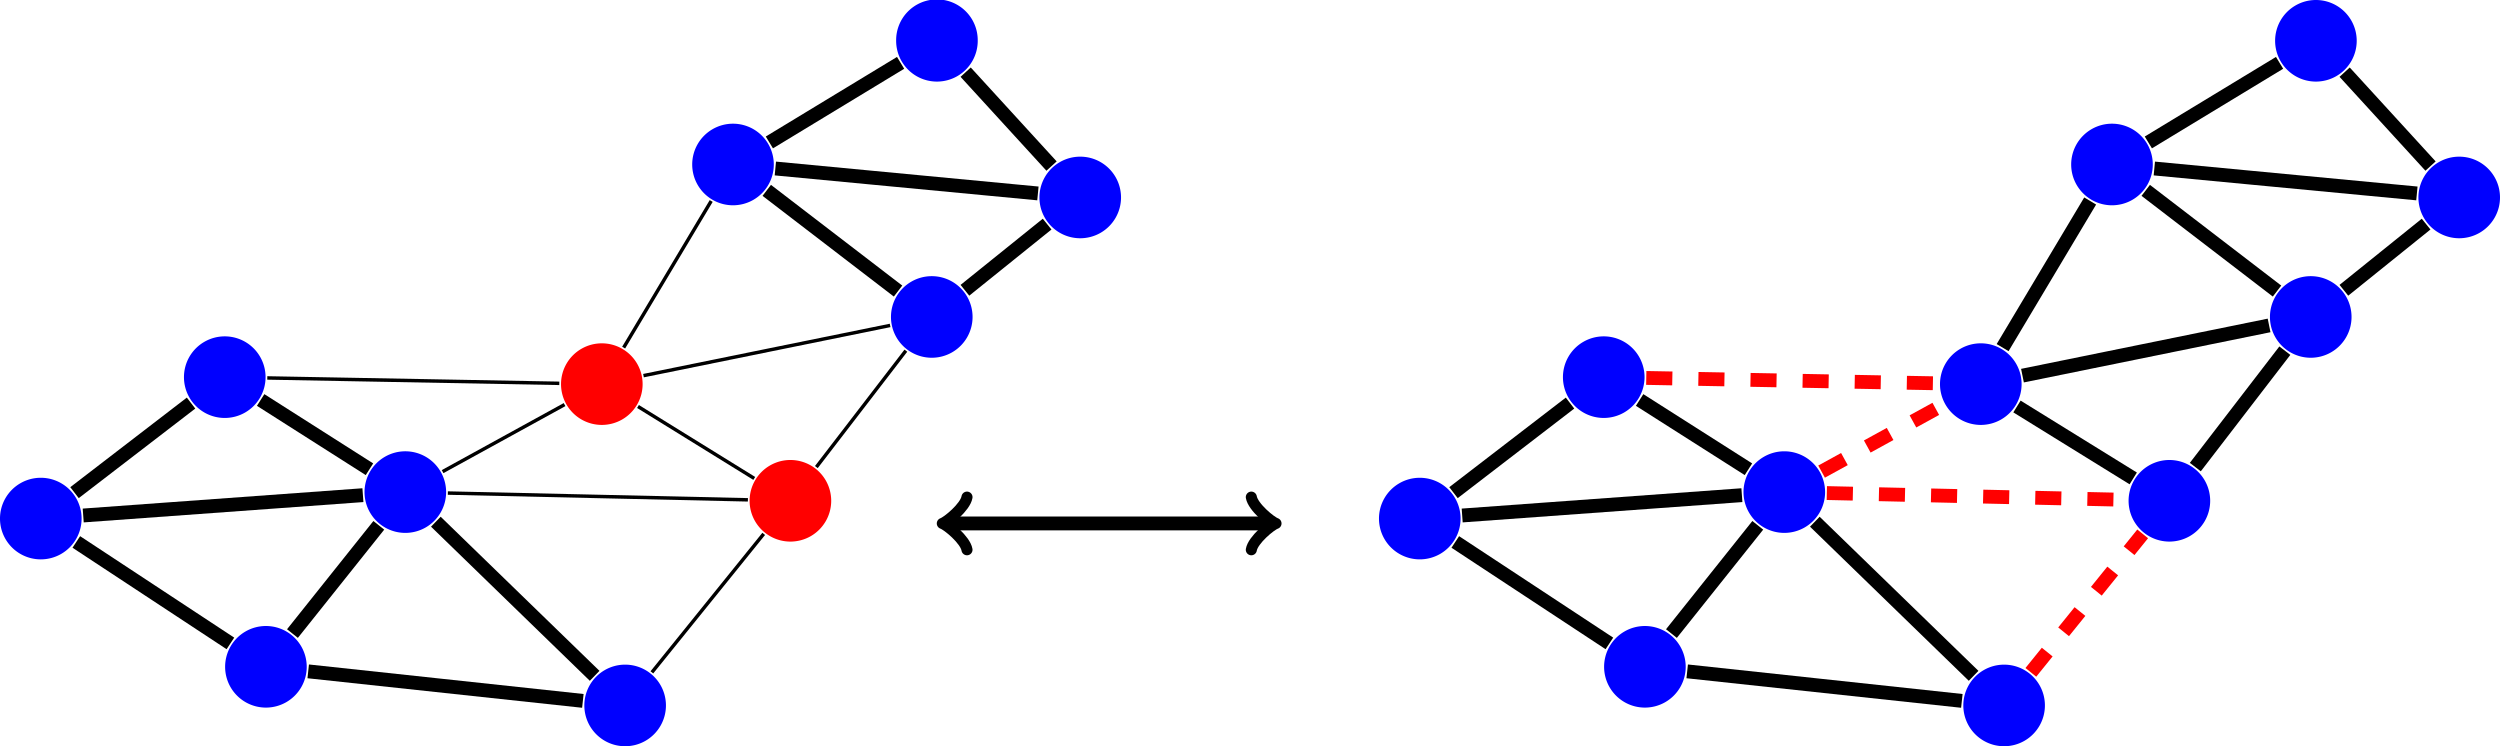 <svg xmlns="http://www.w3.org/2000/svg" width="383.714" height="114.537" viewBox="-72 -72 287.785 85.902"><g stroke-width=".4" stroke="#000" stroke-miterlimit="10"><path d="M-36.692 4.758a4.696 4.696 0 10-9.393 0 4.696 4.696 0 009.393 0zm16.047-20.111a4.696 4.696 0 10-9.393 0 4.696 4.696 0 009.393 0zm-41.962 3.048a4.696 4.696 0 10-9.393 0 4.696 4.696 0 009.393 0zm21.177-16.279a4.696 4.696 0 10-9.393 0 4.696 4.696 0 009.393 0zm-4.696 0" fill="#00f" stroke="none"/><path d="M1.974-27.782a4.696 4.696 0 10-9.392 0 4.696 4.696 0 009.392 0zm-4.696 0" fill="red" stroke="none"/><path d="M4.659 9.206a4.696 4.696 0 10-9.393 0 4.696 4.696 0 009.393 0zm-4.696 0" fill="#00f" stroke="none"/><path d="M23.683-14.352a4.696 4.696 0 10-9.393 0 4.696 4.696 0 009.393 0zm-4.696 0" fill="red" stroke="none"/><path d="M39.956-35.514a4.696 4.696 0 10-9.392 0 4.696 4.696 0 009.392 0zM17.075-53.065a4.696 4.696 0 10-9.392 0 4.696 4.696 0 009.392 0zm39.971 3.795a4.696 4.696 0 10-9.393 0 4.696 4.696 0 009.393 0zM40.55-67.304a4.696 4.696 0 10-9.391 0 4.696 4.696 0 009.392 0zm-4.695 0" fill="#00f" stroke="none"/><path d="M-38.335.932l9.941-12.46M-45.477 2.066l-17.738-11.68M-36.52 5.282l31.616 3.4M-30.223-15l-32.198 2.34m32.951-5.323l-12.526-7.973" fill="none" stroke-width="1.594"/><path d="M-21.05-17.711l14.039-7.714" fill="none" stroke-width=".399"/><path d="M-21.828-11.944l18.279 17.74" fill="none" stroke-width="1.594"/><path d="M-20.447-15.243l34.541.78" fill="none" stroke-width=".399"/><path d="M-63.423-15.289L-50.007-25.6" fill="none" stroke-width="1.594"/><path d="M-41.232-28.494l33.616.621m9.058 2.666l13.383 8.279M2.076-28.759l28.389-5.78M-.21-31.985L9.87-48.864M3.04 5.398l12.873-15.942m6.06-7.689l10.304-13.4" fill="none" stroke-width=".399"/><path d="M31.378-38.494L16.265-50.087m22.81 11.503l9.463-7.618m-31.284-6.402l30.224 2.87m-30.912-5.871l15.105-9.162m17.377 11.883l-9.887-10.81" fill="none" stroke-width="1.594"/><g stroke-width="1.6" fill="none"><path d="M37.043-11.745h37.273" stroke-width="1.594"/><path d="M39.314-8.716c-.19-1.136-2.271-2.84-2.84-3.029.569-.19 2.65-1.893 2.84-3.029m32.731 0c.19 1.136 2.271 2.84 2.84 3.03-.569.188-2.65 1.892-2.84 3.028" stroke-linejoin="round" stroke-linecap="round" stroke-width="1.275"/></g><path d="M122.047 4.758a4.696 4.696 0 10-9.392 0 4.696 4.696 0 009.392 0zm16.047-20.111a4.696 4.696 0 10-9.392 0 4.696 4.696 0 009.392 0zm-41.962 3.048a4.696 4.696 0 10-9.392 0 4.696 4.696 0 009.392 0zm21.178-16.279a4.696 4.696 0 10-9.393 0 4.696 4.696 0 009.392 0zm43.404.802a4.696 4.696 0 10-9.393 0 4.696 4.696 0 009.393 0zm2.684 36.988a4.696 4.696 0 10-9.392 0 4.696 4.696 0 009.392 0zm19.024-23.558a4.696 4.696 0 10-9.392 0 4.696 4.696 0 009.392 0zm16.273-21.162a4.696 4.696 0 10-9.392 0 4.696 4.696 0 009.392 0zm-22.88-17.551a4.696 4.696 0 10-9.393 0 4.696 4.696 0 009.393 0zm39.97 3.795a4.696 4.696 0 10-9.392 0 4.696 4.696 0 009.392 0zM199.29-67.304a4.696 4.696 0 10-9.392 0 4.696 4.696 0 009.392 0zm-4.696 0" fill="#00f" stroke="none"/><path d="M120.405.932l9.94-12.46M113.263 2.066L95.524-9.614m26.695 14.896l31.617 3.4M128.516-15l-32.198 2.34m32.952-5.323l-12.527-7.973" fill="none" stroke-width="1.594"/><path d="M137.689-17.711l14.04-7.714" fill="none" stroke-dasharray="3.0,3.0" stroke-width="1.594" stroke="red"/><path d="M136.912-11.944l18.278 17.74" fill="none" stroke-width="1.594"/><path d="M138.293-15.243l34.54.78" fill="none" stroke-dasharray="3.0,3.0" stroke-width="1.594" stroke="red"/><path d="M95.317-15.289L108.732-25.6" fill="none" stroke-width="1.594"/><path d="M117.508-28.494l33.616.621" fill="none" stroke-dasharray="3.0,3.0" stroke-width="1.594" stroke="red"/><path d="M160.182-25.207l13.383 8.279m-12.75-11.831l28.389-5.78m-30.675 2.554l10.08-16.879" fill="none" stroke-width="1.594"/><path d="M161.779 5.398l12.873-15.942" fill="none" stroke-dasharray="3.0,3.0" stroke-width="1.594" stroke="red"/><path d="M180.712-18.233l10.305-13.4m-.9-6.861l-15.113-11.593m22.81 11.503l9.464-7.618m-31.285-6.402l30.225 2.87m-30.913-5.871l15.105-9.162m17.378 11.883l-9.888-10.81" fill="none" stroke-width="1.594"/></g></svg>